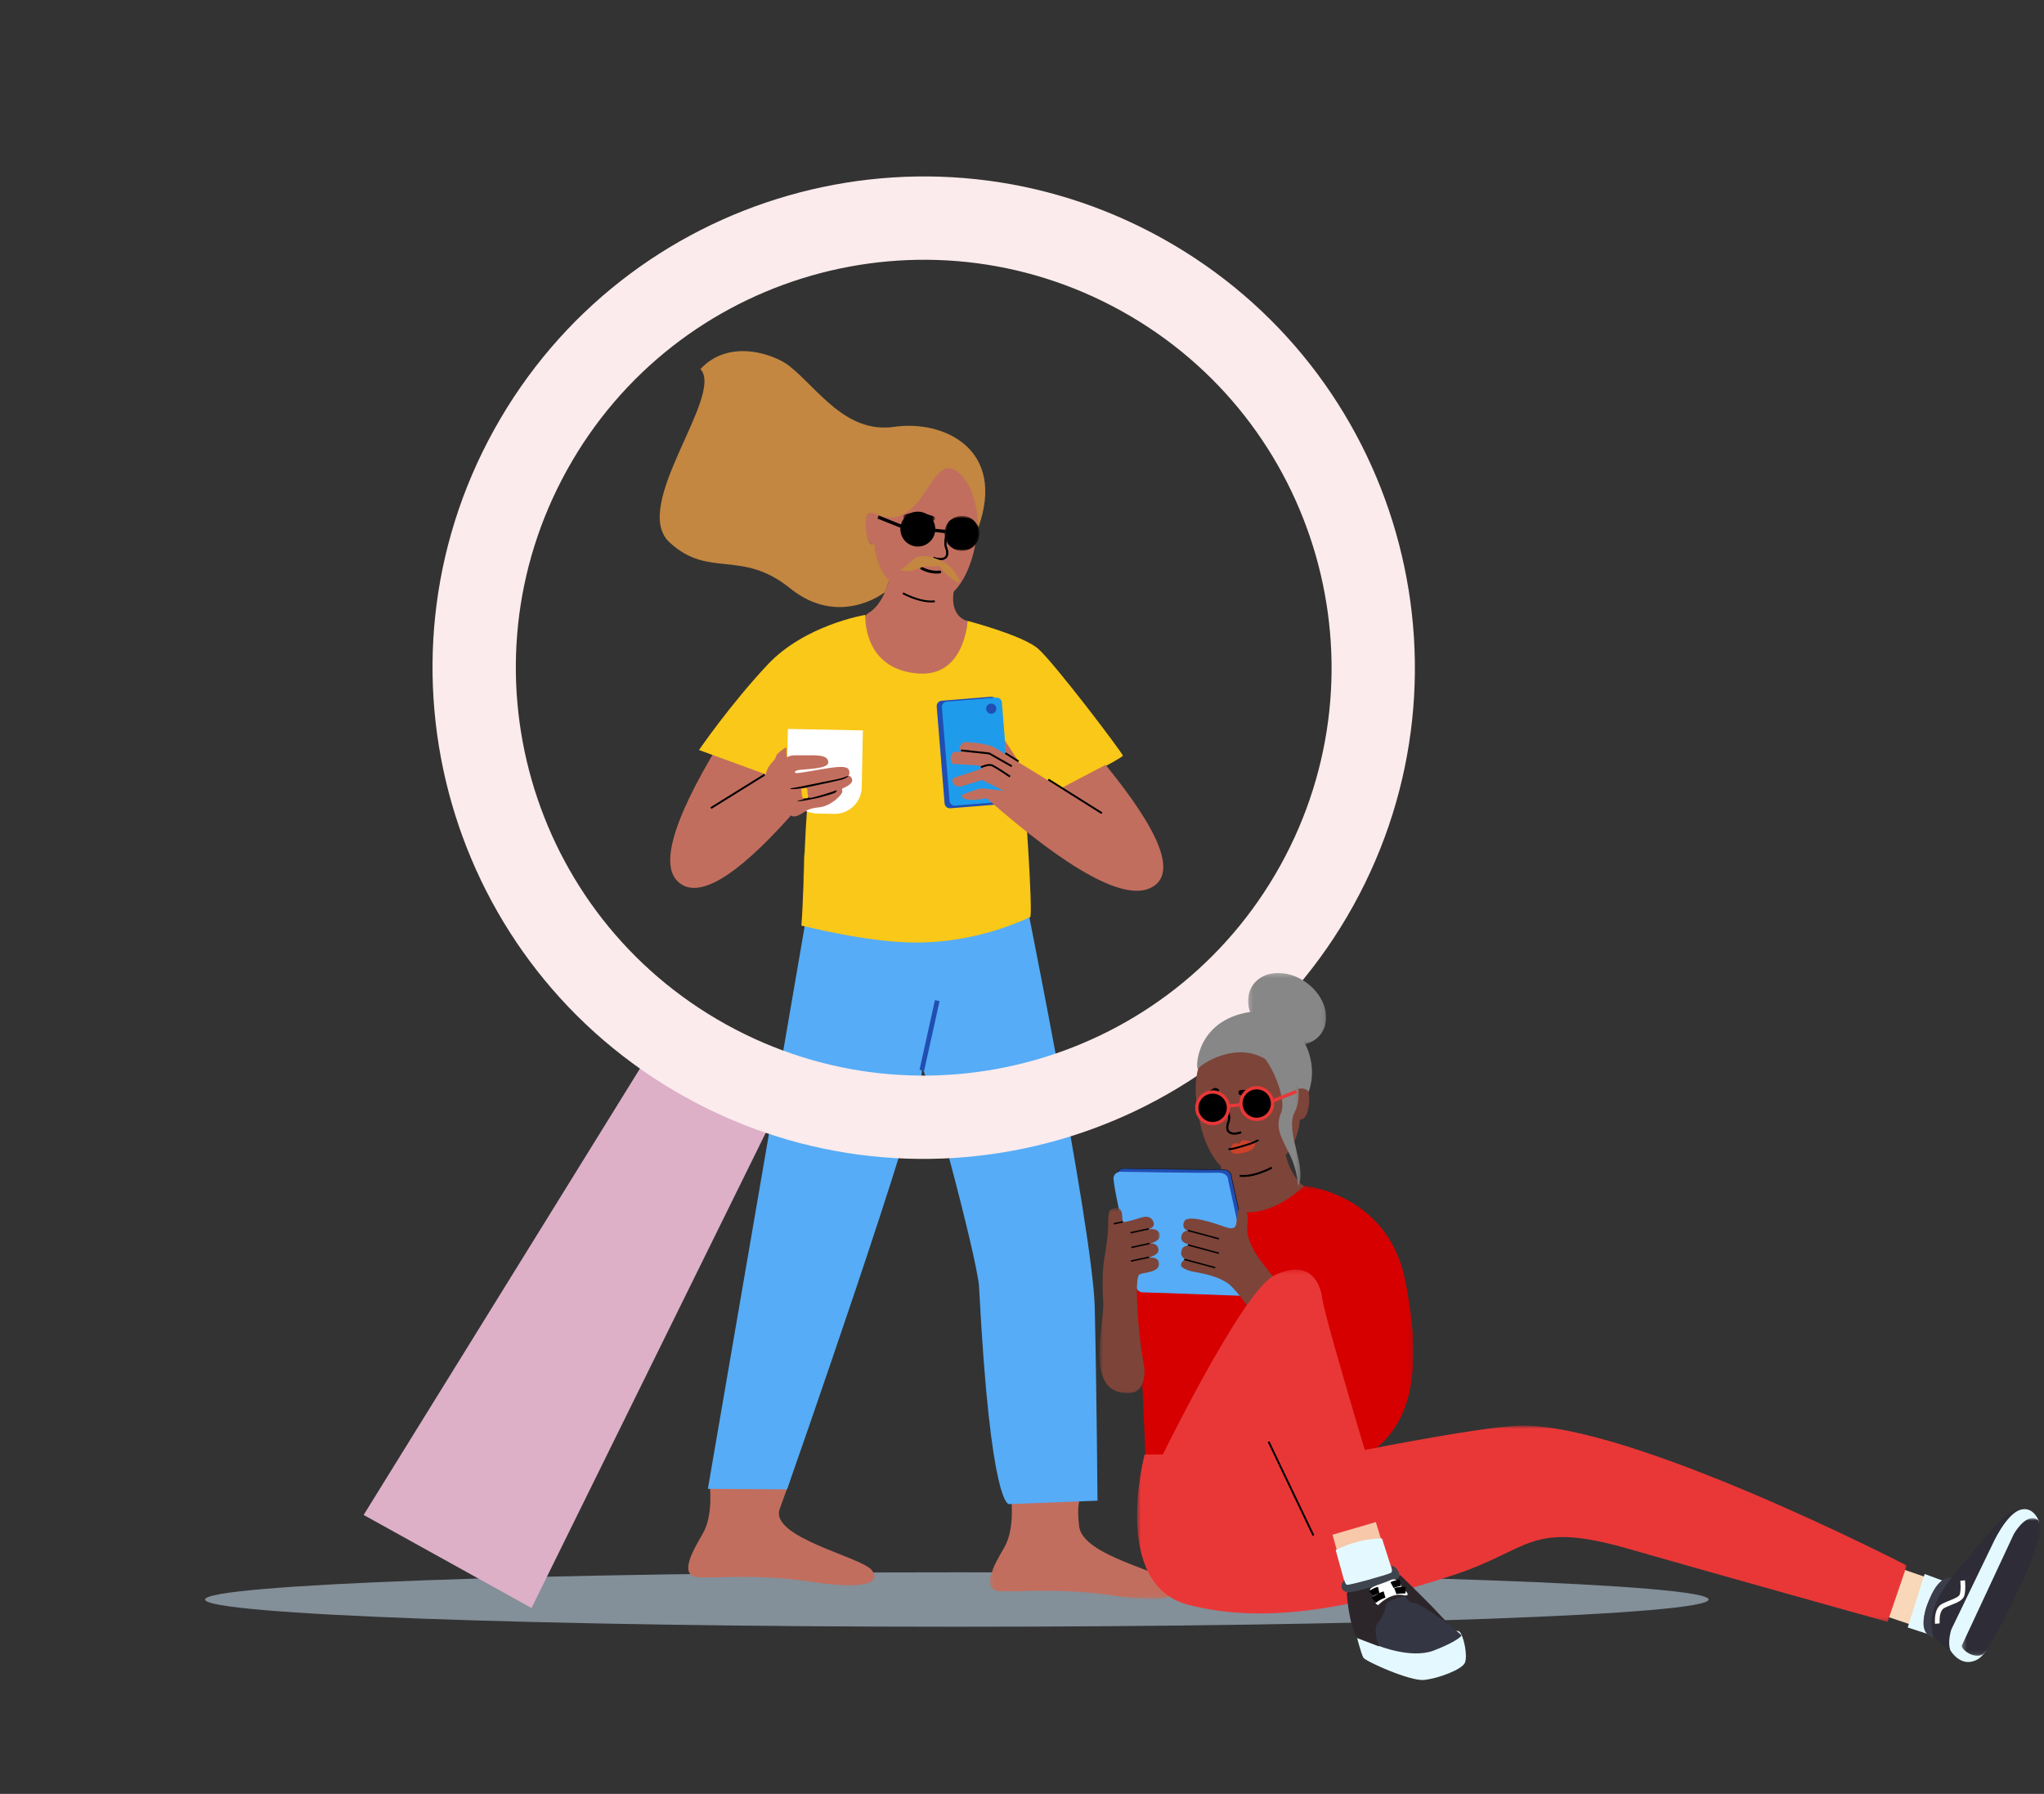 <svg width="490" height="430" viewBox="0 0 490 430" fill="none" xmlns="http://www.w3.org/2000/svg">
<rect x="0" y="0" width="490" height="430" fill="#333333" stroke="none"/>
<path opacity="0.5" d="M229.38 389.934C328.913 389.934 409.601 387.012 409.601 383.409C409.601 379.805 328.913 376.884 229.38 376.884C129.846 376.884 49.158 379.805 49.158 383.409C49.158 387.012 129.846 389.934 229.38 389.934Z" fill="#D5ECFF"/>
<mask id="mask0_523_2709" style="mask-type:alpha" maskUnits="userSpaceOnUse" x="237" y="358" width="45" height="26">
<path fill-rule="evenodd" clip-rule="evenodd" d="M281.898 358.241H237.263V383.31H281.898V358.241Z" fill="white"/>
</mask>
<g mask="url(#mask0_523_2709)">
<path fill-rule="evenodd" clip-rule="evenodd" d="M242.408 359.223C242.408 359.223 243.355 366.395 240.784 370.861C238.212 375.327 234.694 381.282 240.107 381.417C245.52 381.552 254.723 380.605 267.038 382.5C279.353 384.394 283.684 382.77 281.248 379.658C278.812 376.545 259.55 373.011 258.698 365.87C257.878 359.003 259.553 358.241 259.553 358.241L242.408 359.223Z" fill="#C26E5E"/>
</g>
<path fill-rule="evenodd" clip-rule="evenodd" d="M170.128 355.911C170.128 355.911 171.076 363.084 168.504 367.55C165.933 372.015 162.415 377.97 167.828 378.105C173.241 378.241 182.444 377.293 194.759 379.188C207.074 381.083 211.404 379.459 208.968 376.346C206.532 373.234 184.473 368.497 186.909 361.73L189.345 354.964L170.128 355.911Z" fill="#C26E5E"/>
<path fill-rule="evenodd" clip-rule="evenodd" d="M262.441 313.454C262.884 332.49 263.105 359.717 263.105 359.717L241.884 360.538C241.884 360.538 237.456 361.759 234.708 308.472C234.351 301.562 220.547 250.474 220.989 256.536C221.502 263.55 188.681 357 188.681 357L169.694 356.869C186.748 257.788 195.275 208.248 195.275 208.248H244.436C244.436 208.248 261.999 294.417 262.441 313.454Z" fill="#56ACF6"/>
<path d="M224.134 239.726L220.441 256.415L221.539 256.658L225.232 239.969L224.134 239.726Z" fill="#204EB2"/>
<path fill-rule="evenodd" clip-rule="evenodd" d="M213.833 134.676C213.833 134.676 213.418 143.805 208.092 147.028C203.26 149.952 213.497 166.919 224.509 165.907C230.538 165.353 231.95 148.868 231.95 148.868C231.95 148.868 227.083 147.928 228.881 140.505L213.833 134.676Z" fill="#C26E5E"/>
<path fill-rule="evenodd" clip-rule="evenodd" d="M222.651 143.958C215.512 143.095 210.359 138.401 209.638 130.614C207.563 130.944 207.073 125.537 207.651 123.799C208.23 122.06 210.118 123.077 210.118 123.077C210.223 122.802 210.312 122.514 210.385 122.213C213.504 109.421 222.238 109.929 222.238 109.929C238.289 110.765 234.528 127.151 233.611 131.499C232.694 135.846 229.552 144.792 222.651 143.958Z" fill="#C26E5E"/>
<path fill-rule="evenodd" clip-rule="evenodd" d="M174.601 174.724C161.89 194.861 157.88 207.079 162.571 211.378C167.262 215.676 176.211 210.447 189.418 195.691C188.737 192.396 186.98 188.801 184.146 184.906C181.313 181.011 178.131 177.617 174.601 174.724Z" fill="#C26E5E"/>
<path fill-rule="evenodd" clip-rule="evenodd" d="M254.71 189.031L245.432 187.951C245.432 187.951 247.806 219.887 246.914 219.887C246.435 219.887 235.29 225.929 219.672 225.929C207.674 225.929 192.957 221.961 192.335 221.928C192.259 221.923 192.185 221.871 192.114 221.776C192.314 219.573 192.473 215.678 192.633 211.378C192.746 208.361 192.861 205.144 192.992 202.173C193.115 199.409 193.252 196.858 193.418 194.875C194.138 186.23 193.639 178.34 193.639 178.34L190.087 187.982L167.564 179.776C167.564 179.776 175.085 168.815 184.051 159.282C192.946 149.823 207.213 147.424 207.436 147.388C207.437 147.387 207.438 147.387 207.438 147.387C207.438 147.387 206.637 160.436 220.134 161.439C231.355 162.272 231.937 148.822 231.937 148.822C231.937 148.822 245.054 152.247 248.817 155.456C252.58 158.666 269.181 180.579 269.181 181.133C269.181 181.686 254.71 189.031 254.71 189.031Z" fill="#F9C818"/>
<path fill-rule="evenodd" clip-rule="evenodd" d="M192.992 202.173C192.861 205.144 192.746 208.36 192.633 211.377C192.608 209.333 192.689 206.394 192.992 202.173Z" fill="#F9C818"/>
<path fill-rule="evenodd" clip-rule="evenodd" d="M239.63 192.788L227.831 193.747C227.12 193.804 226.497 193.275 226.439 192.564L224.553 169.362C224.495 168.651 225.025 168.028 225.736 167.97L237.535 167.011C238.246 166.953 238.869 167.483 238.927 168.194L240.813 191.395C240.87 192.106 240.341 192.73 239.63 192.788Z" fill="#204EB2"/>
<path fill-rule="evenodd" clip-rule="evenodd" d="M240.832 192.144L228.991 193.107C228.292 193.164 227.678 192.643 227.622 191.943L225.801 169.545C225.744 168.846 226.265 168.232 226.965 168.176L238.806 167.213C239.505 167.156 240.118 167.677 240.175 168.377L241.996 190.775C242.052 191.475 241.531 192.088 240.832 192.144Z" fill="#1F9BEB"/>
<path fill-rule="evenodd" clip-rule="evenodd" d="M238.841 169.767C238.896 170.439 238.395 171.028 237.724 171.082C237.052 171.137 236.463 170.637 236.408 169.965C236.354 169.293 236.854 168.704 237.526 168.65C238.198 168.595 238.787 169.095 238.841 169.767Z" fill="#204EB2"/>
<path fill-rule="evenodd" clip-rule="evenodd" d="M236.504 191.326C236.504 191.326 230.587 192.616 230.549 190.568C230.549 190.568 234.57 188.899 235.48 188.975C236.39 189.051 240.601 189.544 240.601 189.544L235.404 186.965L230.246 188.558C230.246 188.558 229.07 188.633 228.539 187.799C228.008 186.965 228.615 186.471 228.615 186.471L235.366 184.234C235.366 184.234 235.594 183.513 233.887 183.437C232.18 183.361 228.425 183.096 228.425 183.096C228.425 183.096 227.591 182.375 227.97 181.085C228.349 179.796 230.473 180.251 230.473 180.251C230.473 180.251 229.298 179.113 231.08 177.861C231.08 177.861 236.542 178.013 238.552 179.265C240.563 180.516 254.323 188.966 254.323 188.966L265.034 183.34C278.59 199.933 282.186 209.764 275.823 212.832C269.46 215.9 256.354 208.732 236.504 191.326Z" fill="#C26E5E"/>
<path fill-rule="evenodd" clip-rule="evenodd" d="M242.447 183.867L237.069 180.819L230.373 180.102L230.421 179.654L237.164 180.377C237.194 180.38 237.224 180.389 237.251 180.405L242.669 183.475L242.447 183.867Z" fill="black"/>
<path fill-rule="evenodd" clip-rule="evenodd" d="M264.033 195.116L251.18 187.039L251.419 186.658L264.272 194.735L264.033 195.116Z" fill="black"/>
<path fill-rule="evenodd" clip-rule="evenodd" d="M183.439 185.879L170.546 193.891L170.308 193.508L183.202 185.497L183.439 185.879Z" fill="black"/>
<path fill-rule="evenodd" clip-rule="evenodd" d="M242.009 186.338C241.975 186.315 238.606 184.034 237.727 183.667C237.057 183.388 235.716 183.898 235.257 184.118L235.062 183.712C235.137 183.676 236.909 182.839 237.9 183.252C238.82 183.635 242.122 185.87 242.262 185.965L242.009 186.338Z" fill="black"/>
<path fill-rule="evenodd" clip-rule="evenodd" d="M240.854 177.438L244.174 182.516L241.016 180.53L240.854 177.438Z" fill="#C26E5E"/>
<path fill-rule="evenodd" clip-rule="evenodd" d="M244.054 182.706L240.896 180.721L241.136 180.34L244.293 182.325L244.054 182.706Z" fill="black"/>
<path fill-rule="evenodd" clip-rule="evenodd" d="M199.966 195.087L196.013 195.01C191.85 194.928 188.541 191.487 188.623 187.324L188.87 174.724L206.85 175.076L206.582 188.726C206.512 192.31 203.55 195.158 199.966 195.087Z" fill="white"/>
<path fill-rule="evenodd" clip-rule="evenodd" d="M188.476 179.079C188.476 179.079 186.853 180.122 186.332 180.76C185.81 181.397 186.274 181.513 185.115 182.73C183.956 183.947 181.87 187.018 185.521 191.712C189.171 196.406 190.388 196 191.895 195.189C193.402 194.377 193.575 193.798 196.415 193.508C199.254 193.219 201.978 190.437 201.92 189.742L201.862 189.046C201.862 189.046 204.47 188.061 204.296 186.96C204.122 185.859 203.369 185.975 203.369 185.975C203.369 185.975 203.89 185.453 203.485 184.526C203.079 183.599 201.167 183.773 198.965 184.063C196.763 184.352 191.084 185.511 190.736 185.28C190.388 185.048 190.504 184.7 191.837 184.526C193.17 184.352 198.559 184.294 198.559 182.788C198.559 181.281 196.936 180.991 193.807 181.049C190.678 181.107 190.099 180.933 189.345 181.223L188.592 181.513L188.476 179.079Z" fill="#C26E5E"/>
<path fill-rule="evenodd" clip-rule="evenodd" d="M203.414 185.969C203.414 185.969 203.581 185.849 202.341 186.322C201.889 186.494 201.253 186.674 200.356 186.844C196.994 187.482 191.721 188.641 190.099 188.873C188.476 189.104 189.809 189.452 193.518 188.699C197.226 187.945 201.641 186.935 201.839 186.869C202.177 186.756 203.189 186.419 203.414 185.969Z" fill="black"/>
<path fill-rule="evenodd" clip-rule="evenodd" d="M200.644 189.395C200.644 189.395 197.901 190.356 196.551 190.694C195.118 191.052 194.038 191.539 193.748 191.075C193.459 190.611 193.111 190.496 193.111 190.496L192.647 191.017C192.647 191.017 192.726 191.594 192.473 191.654C192.023 191.763 191.141 191.944 191.141 191.944C191.141 191.944 191.151 192.269 193.851 191.706C194.521 191.567 195.764 191.369 196.551 191.144C197.275 190.937 199.891 190.264 200.239 189.974C200.586 189.684 200.644 189.395 200.644 189.395Z" fill="black"/>
<path fill-rule="evenodd" clip-rule="evenodd" d="M192.126 189.104C192.126 189.104 192.083 191.438 192.742 191.401C193.401 191.364 193.632 191.364 193.748 191.19C193.864 191.016 193.574 190.437 193.574 189.799C193.574 189.162 193.574 188.872 193.053 188.93C192.531 188.988 192.184 188.988 192.126 189.104Z" fill="#F9C818"/>
<path d="M227.443 125.17L227.871 125.307L227.829 125.442C227.796 125.551 227.758 125.676 227.718 125.815C227.602 126.213 227.486 126.639 227.378 127.078C227.258 127.566 227.155 128.04 227.075 128.487L227.052 128.619C226.856 129.756 226.829 130.623 227.003 131.09L227.014 131.117C228.012 133.587 226.656 134.84 223.809 133.963L223.723 133.936L223.86 133.507C226.424 134.328 227.452 133.403 226.596 131.285C226.361 130.702 226.397 129.713 226.632 128.407C226.714 127.95 226.819 127.468 226.941 126.971C227.039 126.575 227.142 126.189 227.246 125.825L227.285 125.69C227.309 125.609 227.332 125.533 227.353 125.461L227.408 125.281L227.443 125.17Z" fill="black"/>
<path d="M216.334 142.384L216.554 141.991L216.634 142.035L216.708 142.074C216.82 142.133 216.947 142.198 217.088 142.267L217.149 142.297C217.624 142.528 218.149 142.76 218.709 142.976C219.997 143.472 221.27 143.811 222.454 143.921C222.99 143.971 223.499 143.972 223.975 143.921L224.07 143.91L224.125 144.357C223.588 144.423 223.015 144.425 222.412 144.369C221.182 144.255 219.871 143.906 218.548 143.396C217.975 143.175 217.438 142.938 216.952 142.702L216.769 142.611C216.69 142.572 216.617 142.534 216.549 142.499L216.421 142.431L216.334 142.384Z" fill="black"/>
<path fill-rule="evenodd" clip-rule="evenodd" d="M224.529 137.487C222.406 137.487 220.805 136.515 220.73 136.468C220.572 136.37 220.523 136.162 220.621 136.004C220.719 135.845 220.927 135.796 221.085 135.894C221.117 135.914 222.997 137.043 225.264 136.768C225.447 136.746 225.617 136.877 225.64 137.063C225.662 137.248 225.53 137.416 225.345 137.438C225.066 137.472 224.794 137.487 224.529 137.487Z" fill="black"/>
<path fill-rule="evenodd" clip-rule="evenodd" d="M225.406 134.244C224.951 134.244 224.384 134.155 223.676 133.928L223.813 133.499C225.132 133.921 226.106 133.887 226.556 133.402C226.939 132.99 226.937 132.235 226.549 131.278C226.287 130.628 226.352 129.396 226.742 127.615C227.028 126.312 227.392 125.173 227.396 125.162L227.824 125.3C227.43 126.53 226.507 129.971 226.967 131.109C227.551 132.555 227.245 133.321 226.886 133.708C226.629 133.985 226.182 134.244 225.406 134.244Z" fill="black"/>
<mask id="mask1_523_2709" style="mask-type:alpha" maskUnits="userSpaceOnUse" x="216" y="122" width="9" height="3">
<path fill-rule="evenodd" clip-rule="evenodd" d="M216.543 122.75H224.148V124.931H216.543V122.75Z" fill="white"/>
</mask>
<g mask="url(#mask1_523_2709)">
<path fill-rule="evenodd" clip-rule="evenodd" d="M223.53 124.931C223.462 124.931 223.393 124.92 223.326 124.896C222.669 124.667 220.773 124.058 219.894 123.993C219.066 123.932 217.804 124.341 217.387 124.504C217.069 124.628 216.71 124.471 216.586 124.153C216.461 123.835 216.618 123.476 216.936 123.351C217.007 123.323 218.706 122.664 219.985 122.759C221.206 122.85 223.631 123.692 223.733 123.728C224.056 123.841 224.226 124.193 224.114 124.516C224.025 124.771 223.785 124.931 223.53 124.931Z" fill="black"/>
</g>
<path fill-rule="evenodd" clip-rule="evenodd" d="M233.939 127.044C233.815 127.044 233.69 127.005 233.582 126.927C233.238 126.675 232.176 125.992 231.403 125.863C230.579 125.725 228.684 125.881 228.023 125.952C227.691 125.988 227.393 125.748 227.357 125.417C227.321 125.085 227.561 124.787 227.892 124.751C227.996 124.74 230.446 124.478 231.603 124.671C232.818 124.875 234.237 125.909 234.297 125.953C234.566 126.15 234.624 126.528 234.426 126.797C234.308 126.958 234.125 127.044 233.939 127.044Z" fill="black"/>
<path fill-rule="evenodd" clip-rule="evenodd" d="M221.997 127.661C221.997 128.027 221.701 128.323 221.335 128.323C220.97 128.323 220.674 128.027 220.674 127.661C220.674 127.296 220.97 127 221.335 127C221.701 127 221.997 127.296 221.997 127.661Z" fill="black"/>
<path fill-rule="evenodd" clip-rule="evenodd" d="M230.462 128.413C230.462 128.779 230.165 129.075 229.8 129.075C229.435 129.075 229.139 128.779 229.139 128.413C229.139 128.048 229.435 127.752 229.8 127.752C230.165 127.752 230.462 128.048 230.462 128.413Z" fill="black"/>
<path fill-rule="evenodd" clip-rule="evenodd" d="M189.172 87.684C196.035 93.084 202.672 103.996 214.372 102.308C226.071 100.621 241.398 107.531 234.466 126.632C234.466 126.632 234.734 116.258 228.884 112.658C223.034 109.058 221.122 128.07 209.984 123.233C209.984 123.233 208.184 122.221 207.734 123.795C207.284 125.37 207.593 129.567 208.788 130.393C208.788 130.393 209.084 130.658 209.647 130.433C209.647 130.433 209.983 135.774 213.134 139.066C213.134 139.066 212.346 141.683 212.065 142.077L211.864 142.123C211.864 142.123 201.097 150.457 189.397 141.008C177.697 131.558 169.935 138.758 160.485 129.983C151.035 121.208 173.732 94.741 167.91 88.471C174.885 80.934 185.811 85.039 189.172 87.684Z" fill="#C38741"/>
<path fill-rule="evenodd" clip-rule="evenodd" d="M223.816 126.823C223.816 128.917 222.119 130.614 220.025 130.614C217.932 130.614 216.234 128.917 216.234 126.823C216.234 124.729 217.932 123.032 220.025 123.032C222.119 123.032 223.816 124.729 223.816 126.823Z" fill="black"/>
<path fill-rule="evenodd" clip-rule="evenodd" d="M220.026 123.426C218.153 123.426 216.629 124.95 216.629 126.823C216.629 128.696 218.153 130.22 220.026 130.22C221.899 130.22 223.423 128.696 223.423 126.823C223.423 124.95 221.899 123.426 220.026 123.426ZM220.026 131.008C217.719 131.008 215.842 129.13 215.842 126.823C215.842 124.516 217.719 122.639 220.026 122.639C222.334 122.639 224.211 124.516 224.211 126.823C224.211 129.13 222.334 131.008 220.026 131.008Z" fill="black"/>
<path fill-rule="evenodd" clip-rule="evenodd" d="M234.382 127.847C234.382 129.941 232.685 131.638 230.592 131.638C228.498 131.638 226.801 129.941 226.801 127.847C226.801 125.754 228.498 124.057 230.592 124.057C232.685 124.057 234.382 125.754 234.382 127.847Z" fill="black"/>
<mask id="mask2_523_2709" style="mask-type:alpha" maskUnits="userSpaceOnUse" x="226" y="123" width="9" height="10">
<path fill-rule="evenodd" clip-rule="evenodd" d="M226.408 123.663H234.777V132.032H226.408V123.663Z" fill="white"/>
</mask>
<g mask="url(#mask2_523_2709)">
<path fill-rule="evenodd" clip-rule="evenodd" d="M230.593 124.451C228.72 124.451 227.196 125.974 227.196 127.848C227.196 129.721 228.72 131.245 230.593 131.245C232.466 131.245 233.99 129.721 233.99 127.848C233.99 125.974 232.466 124.451 230.593 124.451ZM230.593 132.032C228.285 132.032 226.408 130.155 226.408 127.848C226.408 125.54 228.285 123.663 230.593 123.663C232.9 123.663 234.777 125.54 234.777 127.848C234.777 130.155 232.9 132.032 230.593 132.032Z" fill="black"/>
</g>
<path fill-rule="evenodd" clip-rule="evenodd" d="M215.976 126.548L210.352 124.298L210.644 123.566L216.269 125.816L215.976 126.548Z" fill="black"/>
<path fill-rule="evenodd" clip-rule="evenodd" d="M226.655 127.811L223.705 127.483L223.792 126.7L226.742 127.029L226.655 127.811Z" fill="black"/>
<path fill-rule="evenodd" clip-rule="evenodd" d="M230.126 139.39C230.126 139.39 229.563 137.811 227.725 135.77C226.712 134.646 221.216 131.958 218.989 134.1C216.763 136.241 215.548 136.667 215.931 136.731C219.68 137.349 220.45 135.671 222.185 135.761C224.124 135.863 225.212 135.652 225.212 135.652C225.718 136.461 226.274 137.052 227.522 138.148C227.937 138.512 229.839 140.276 230.126 139.39Z" fill="#C38741"/>
<path fill-rule="evenodd" clip-rule="evenodd" d="M158.02 248.696L186.926 264.72L127.419 385.441L87.176 363.134L158.02 248.696Z" fill="#DDB0C8"/>
<path fill-rule="evenodd" clip-rule="evenodd" d="M278.513 57.076C335.381 88.598 355.927 160.253 324.405 217.12C292.883 273.988 221.228 294.534 164.361 263.012C107.493 231.49 86.947 159.836 118.469 102.968C149.991 46.1 221.645 25.554 278.513 57.076ZM268.832 74.541C221.61 48.365 162.109 65.427 135.933 112.649C109.758 159.871 126.819 219.372 174.041 245.548C221.264 271.723 280.765 254.662 306.94 207.439C333.116 160.217 316.054 100.716 268.832 74.541Z" fill="#FCEBEC"/>
<path fill-rule="evenodd" clip-rule="evenodd" d="M324.665 321.759L328.715 359.693C328.715 359.693 289.305 369.171 274.936 356.775L273.478 323.38C273.478 323.38 290.541 322.84 324.665 321.759Z" fill="#D60000"/>
<path fill-rule="evenodd" clip-rule="evenodd" d="M307.458 272.373C307.458 272.373 307.873 281.503 313.199 284.725C318.031 287.649 307.794 304.616 296.782 303.604C290.753 303.05 289.341 286.566 289.341 286.566C289.341 286.566 294.208 285.625 292.41 278.203L307.458 272.373Z" fill="#7D4439"/>
<path fill-rule="evenodd" clip-rule="evenodd" d="M298.64 281.655C305.779 280.792 310.932 276.098 311.653 268.311C313.728 268.642 314.218 263.234 313.64 261.497C313.061 259.757 311.173 260.774 311.173 260.774C311.068 260.499 310.979 260.211 310.906 259.911C307.788 247.118 299.053 247.626 299.053 247.626C283.002 248.462 286.763 264.849 287.68 269.196C288.597 273.544 291.739 282.489 298.64 281.655Z" fill="#7D4439"/>
<path fill-rule="evenodd" clip-rule="evenodd" d="M274.905 333.923C277.273 332.959 280.324 329.906 283.975 324.851C286.683 321.102 288.73 317.587 288.75 317.552L288.361 317.326C288.28 317.465 280.214 331.275 274.735 333.506L274.905 333.923Z" fill="#864A56"/>
<mask id="mask3_523_2709" style="mask-type:alpha" maskUnits="userSpaceOnUse" x="270" y="284" width="69" height="70">
<path fill-rule="evenodd" clip-rule="evenodd" d="M338.84 284.252H270.9V353.631H338.84V284.252Z" fill="white"/>
</mask>
<g mask="url(#mask3_523_2709)">
<path fill-rule="evenodd" clip-rule="evenodd" d="M312.743 284.252C312.743 284.252 332.735 286.145 336.857 306.91C340.98 327.676 341.474 352.17 309.706 353.438C277.937 354.706 275.235 349.361 275.258 348.194C275.281 347.026 274.719 327.789 272.131 313.164C269.544 298.539 269.319 290.664 289.119 285.827C289.119 285.827 297.893 297.527 312.743 284.252Z" fill="#D60000"/>
</g>
<path fill-rule="evenodd" clip-rule="evenodd" d="M297.557 292.802L295.194 282.002C295.194 282.002 295.307 280.202 292.494 280.315C289.682 280.427 269.77 280.09 269.77 280.09C269.77 280.09 268.195 279.865 267.745 281.327C267.295 282.79 273.145 307.314 273.145 307.314C273.145 307.314 273.032 309.002 274.945 309.002C276.857 309.002 300.369 309.902 300.369 309.902L297.557 292.802Z" fill="#204EB2"/>
<mask id="mask4_523_2709" style="mask-type:alpha" maskUnits="userSpaceOnUse" x="267" y="280" width="34" height="30">
<path fill-rule="evenodd" clip-rule="evenodd" d="M300.436 280.022H267.665V309.961H300.436V280.022Z" fill="white"/>
</mask>
<g mask="url(#mask4_523_2709)">
<path fill-rule="evenodd" clip-rule="evenodd" d="M297.501 292.812L300.302 309.842C298.891 309.788 276.785 308.945 274.944 308.945C274.356 308.945 273.906 308.782 273.606 308.462C273.162 307.989 273.2 307.324 273.201 307.317L273.201 307.309L273.199 307.3C273.141 307.055 267.358 282.774 267.798 281.343C268.229 279.945 269.699 280.136 269.762 280.145C269.968 280.149 289.715 280.482 292.496 280.37C293.526 280.329 294.274 280.539 294.72 280.993C295.165 281.447 295.138 281.993 295.138 281.998L295.137 282.006L295.139 282.014L297.501 292.812ZM300.436 309.96L297.611 292.789L295.251 281.997C295.253 281.921 295.256 281.381 294.802 280.916C294.334 280.437 293.554 280.217 292.492 280.258C289.713 280.369 269.97 280.036 269.77 280.033C269.761 280.031 268.149 279.819 267.691 281.31C267.243 282.767 272.823 306.207 273.088 307.319C273.084 307.406 273.069 308.053 273.523 308.538C273.845 308.883 274.323 309.057 274.944 309.057C276.834 309.057 300.132 309.948 300.367 309.957L300.436 309.96Z" fill="black"/>
</g>
<path fill-rule="evenodd" clip-rule="evenodd" d="M296.768 293.59L294.405 282.79C294.405 282.79 294.518 280.99 291.705 281.103C288.893 281.215 268.981 280.878 268.981 280.878C268.981 280.878 267.406 280.653 266.956 282.115C266.506 283.578 272.356 308.102 272.356 308.102C272.356 308.102 272.243 309.79 274.156 309.79C276.068 309.79 299.58 310.69 299.58 310.69L296.768 293.59Z" fill="#56ACF6"/>
<path fill-rule="evenodd" clip-rule="evenodd" d="M309.008 310.524C309.008 310.524 302.465 303.068 300.681 299.872C298.896 296.677 298.896 294.813 299.045 293.348C299.194 291.883 299.194 290.152 298.004 289.886C296.815 289.62 296.666 290.286 296.517 291.883C296.369 293.481 296.517 295.079 293.841 294.147C291.165 293.215 284.622 290.951 283.878 292.815C283.135 294.679 284.771 294.946 284.771 294.946C284.771 294.946 283.581 295.079 283.284 296.011C282.986 296.943 283.284 297.609 284.176 298.008C285.068 298.408 285.514 298.541 285.514 298.541C285.514 298.541 283.73 298.274 283.284 299.606C282.838 300.937 283.581 301.603 284.325 301.869C284.325 301.869 283.368 302.023 283.135 303.068C282.986 303.734 283.878 304.133 284.919 304.532C286.326 305.072 290.57 305.198 294.138 307.461C297.707 309.725 306.331 324.504 310.643 329.031C314.955 333.558 319.268 321.841 319.268 321.841C319.268 321.841 313.915 315.051 309.008 310.524Z" fill="#7D4439"/>
<path fill-rule="evenodd" clip-rule="evenodd" d="M292.162 297.106L292.25 296.78L284.815 294.783L284.728 295.109L292.162 297.106Z" fill="black"/>
<path fill-rule="evenodd" clip-rule="evenodd" d="M292.162 300.568L292.25 300.242L284.815 298.245L284.728 298.571L292.162 300.568Z" fill="black"/>
<path fill-rule="evenodd" clip-rule="evenodd" d="M291.27 304.029L291.357 303.703L283.923 301.706L283.835 302.032L291.27 304.029Z" fill="black"/>
<mask id="mask5_523_2709" style="mask-type:alpha" maskUnits="userSpaceOnUse" x="263" y="289" width="16" height="45">
<path fill-rule="evenodd" clip-rule="evenodd" d="M278.057 289.543H263.581V333.977H278.057V289.543Z" fill="white"/>
</mask>
<g mask="url(#mask5_523_2709)">
<path fill-rule="evenodd" clip-rule="evenodd" d="M274.291 327.629C274.291 327.629 273.251 322.303 272.805 315.646C272.358 308.988 272.507 306.059 273.102 305.527C273.697 304.994 277.86 305.127 277.86 302.997C277.86 300.866 274.886 301.532 274.886 301.532C274.886 301.532 278.009 301 277.711 299.402C277.414 297.804 275.63 298.07 275.63 298.07C275.63 298.07 278.455 297.538 278.009 295.807C277.563 294.076 274.886 294.742 274.886 294.742C274.886 294.742 277.414 294.342 276.373 292.611C275.332 290.88 273.548 291.946 271.466 292.478C269.385 293.011 269.236 293.144 269.087 292.345C268.939 291.546 269.236 289.416 267.6 289.549C265.965 289.682 265.667 290.215 265.667 293.144C265.667 296.073 265.221 298.736 264.775 301.399C264.329 304.062 264.18 307.124 264.478 312.051C264.775 316.977 260.612 331.49 268.046 333.621C275.481 335.751 274.291 327.629 274.291 327.629Z" fill="#7D4439"/>
</g>
<path fill-rule="evenodd" clip-rule="evenodd" d="M271.148 302.446L275.521 301.507L275.45 301.177L271.077 302.116L271.148 302.446Z" fill="black"/>
<path fill-rule="evenodd" clip-rule="evenodd" d="M271.252 299.175L275.625 298.235L275.554 297.905L271.181 298.845L271.252 299.175Z" fill="black"/>
<path fill-rule="evenodd" clip-rule="evenodd" d="M271.061 295.656L275.434 294.717L275.363 294.387L270.99 295.326L271.061 295.656Z" fill="black"/>
<path fill-rule="evenodd" clip-rule="evenodd" d="M267.035 293.509L269.191 293.043L269.12 292.713L266.964 293.179L267.035 293.509Z" fill="black"/>
<path fill-rule="evenodd" clip-rule="evenodd" d="M455.535 375.934L452.385 387.505L458.122 389.433L461.722 378.071L455.535 375.934Z" fill="#F8D8B8"/>
<path fill-rule="evenodd" clip-rule="evenodd" d="M461.384 377.284L457.334 390.109L463.184 392.021L467.459 379.534L461.384 377.284Z" fill="#E4F9FF"/>
<path fill-rule="evenodd" clip-rule="evenodd" d="M467.909 378.184C467.909 378.184 467.01 378.184 465.885 378.746C464.76 379.309 458.91 387.071 462.285 391.909C462.285 391.909 462.847 392.246 463.522 392.359C464.197 392.471 465.435 394.496 467.572 395.621C467.572 395.621 467.122 394.158 468.809 389.771C470.497 385.384 480.172 362.097 484.784 361.872C484.784 361.872 482.984 360.409 477.472 366.709C472.265 372.66 467.909 378.184 467.909 378.184Z" fill="#2E2C36"/>
<path fill-rule="evenodd" clip-rule="evenodd" d="M467.571 395.621C467.571 395.621 469.484 398.883 472.521 398.321C475.559 397.758 476.44 394.976 477.462 392.655C478.484 390.333 488.824 364.797 488.824 364.797C488.824 364.797 487.685 361.12 484.568 361.833C480.959 362.659 477.584 370.309 477.584 370.309L467.796 390.558C467.796 390.558 466.784 393.483 467.571 395.621Z" fill="#E4F9FF"/>
<mask id="mask6_523_2709" style="mask-type:alpha" maskUnits="userSpaceOnUse" x="470" y="363" width="20" height="34">
<path fill-rule="evenodd" clip-rule="evenodd" d="M470.271 363.893H489.202V396.915H470.271V363.893Z" fill="white"/>
</mask>
<g mask="url(#mask6_523_2709)">
<path fill-rule="evenodd" clip-rule="evenodd" d="M470.271 394.496L482.759 367.721C482.759 367.721 485.346 363.109 487.934 364.009C490.521 364.909 488.496 369.071 487.596 372.334C486.696 375.596 477.696 394.721 475.334 396.521C473.684 397.778 470.384 395.733 470.271 394.496Z" fill="#2E2C36"/>
</g>
<path fill-rule="evenodd" clip-rule="evenodd" d="M463.522 392.359C463.522 392.359 462.284 389.096 463.747 385.159C465.209 381.221 467.909 378.184 467.909 378.184C467.909 378.184 465.063 377.292 462.661 383.026C460.259 388.759 460.709 391.796 463.522 392.584" fill="#3B3D4A"/>
<path d="M469.937 378.921L471.055 378.797L471.068 378.924L471.081 379.08C471.086 379.135 471.09 379.193 471.094 379.253C471.138 379.889 471.148 380.551 471.105 381.176C471.074 381.618 471.017 382.019 470.93 382.37C470.787 382.942 470.385 383.391 469.761 383.782L469.695 383.823C469.306 384.059 468.878 384.256 468.169 384.543L467.441 384.833C466.799 385.092 466.406 385.269 466.044 385.472C465.582 385.73 465.269 386.283 465.102 387.069C464.977 387.656 464.948 388.287 464.978 388.856L464.983 388.946C464.985 388.986 464.988 389.022 464.991 389.055L464.997 389.118L463.878 389.241L463.87 389.151C463.867 389.121 463.865 389.086 463.862 389.047L463.86 389.017C463.817 388.331 463.845 387.569 464.001 386.835C464.229 385.763 464.698 384.936 465.494 384.49C465.907 384.258 466.335 384.066 467.016 383.792L467.563 383.574C469.111 382.956 469.719 382.575 469.838 382.098C469.908 381.817 469.956 381.479 469.983 381.098C470.022 380.532 470.012 379.918 469.972 379.33L469.964 379.221C469.961 379.186 469.959 379.153 469.956 379.12L469.939 378.937L469.937 378.921Z" fill="white"/>
<path fill-rule="evenodd" clip-rule="evenodd" d="M325.051 391.54C325.051 391.54 326.286 396.477 326.855 397.363C327.424 398.249 337.995 403.01 341.368 402.685C344.742 402.359 350.413 400.212 351.157 398.596C351.9 396.98 350.899 391.99 349.831 391.072C348.762 390.154 325.051 391.54 325.051 391.54Z" fill="#E4F9FF"/>
<mask id="mask7_523_2709" style="mask-type:alpha" maskUnits="userSpaceOnUse" x="272" y="341" width="186" height="48">
<path fill-rule="evenodd" clip-rule="evenodd" d="M272.58 341.721H457.11V388.758H272.58V341.721Z" fill="white"/>
</mask>
<g mask="url(#mask7_523_2709)">
<path fill-rule="evenodd" clip-rule="evenodd" d="M274.4 348.654C274.4 348.654 266.088 379.871 284.988 384.708C303.888 389.546 325.008 385.172 348.212 377.621C367.224 371.433 366.436 364.346 390.624 371.321C407.931 376.312 452.497 388.758 452.497 388.758L457.11 375.258C457.11 375.258 390.624 340.947 364.187 341.734C354.285 342.029 323.104 348.37 323.104 348.37L274.4 348.654Z" fill="#E93737"/>
</g>
<mask id="mask8_523_2709" style="mask-type:alpha" maskUnits="userSpaceOnUse" x="276" y="304" width="57" height="66">
<path fill-rule="evenodd" clip-rule="evenodd" d="M276.852 304.322H332.35V369.409H276.852V304.322Z" fill="white"/>
</mask>
<g mask="url(#mask8_523_2709)">
<path fill-rule="evenodd" clip-rule="evenodd" d="M276.852 352.503C276.852 352.503 297.588 309.56 305.463 305.735C313.337 301.91 316.375 306.523 317.05 311.585C317.725 316.647 332.35 364.796 332.35 364.796L314.912 369.409L276.852 352.503Z" fill="#E93737"/>
</g>
<path d="M304.316 345.463L315.059 367.945L314.653 368.139L303.91 345.657L304.316 345.463Z" fill="black"/>
<path fill-rule="evenodd" clip-rule="evenodd" d="M329.825 364.843L331.143 369.158C325.904 369.153 321.755 371.538 320.621 372.106L319.438 367.875L329.825 364.843Z" fill="#F7C8A9"/>
<path fill-rule="evenodd" clip-rule="evenodd" d="M334.034 377.315L322.577 380.162L320.199 371.547C320.199 371.547 320.231 371.532 320.424 371.434C321.558 370.866 326.063 368.766 331.302 368.771" fill="#E4F9FF"/>
<path fill-rule="evenodd" clip-rule="evenodd" d="M330.254 394.419C330.254 394.419 338.281 397.725 343.718 395.631C349.155 393.537 350.406 392.142 350.375 392.004C350.344 391.866 341.347 384.102 339.576 383.342C337.804 382.583 333.241 379.265 331.426 382.137C329.611 385.008 326.906 387.211 327.255 389.306C327.604 391.4 330.254 394.419 330.254 394.419Z" fill="#353644"/>
<path fill-rule="evenodd" clip-rule="evenodd" d="M322.846 381.752C322.846 381.752 323.288 389.18 325.299 392.638L330.551 394.642C330.551 394.642 329.034 390.643 330.278 389.059C331.521 387.475 332.234 385.721 332.251 384.703C332.268 383.685 336.805 382.518 336.805 382.518C336.805 382.518 337.561 384.231 338.912 384.217C340.262 384.202 347.219 389.256 347.219 389.256C347.219 389.256 345.517 387.46 343.731 385.544C341.945 383.629 335.687 377.555 335.687 377.555L322.846 381.752Z" fill="#2C262B"/>
<path fill-rule="evenodd" clip-rule="evenodd" d="M322.246 378.737C322.246 378.737 321.127 379.912 321.838 381.02C322.549 382.128 324.939 381.475 327.219 380.846C329.499 380.217 334.961 378.87 335.361 378.088C335.762 377.306 335.037 375.624 333.572 375.263C333.572 375.263 334.003 376.665 333.394 377.033C332.785 377.4 323.251 380.125 322.847 379.87C322.444 379.615 322.246 378.737 322.246 378.737Z" fill="#3E454F"/>
<path fill-rule="evenodd" clip-rule="evenodd" d="M330.403 384.741C330.403 384.741 333.371 381.535 336.68 382.404C336.68 382.404 337.767 382.62 337.374 381.902C336.982 381.183 336.408 381.197 336.408 381.197C336.408 381.197 336.479 380.489 335.881 380.393C335.881 380.393 336.062 379.66 335.244 379.614C335.244 379.614 334.983 377.943 333.216 378.802C331.45 379.662 328.023 380.318 328.465 381.257C328.907 382.195 329.162 381.792 329.162 381.792C329.162 381.792 328.956 382.415 329.434 382.999C329.911 383.583 329.837 383.254 329.837 383.254C329.837 383.254 329.292 384.415 330.403 384.741Z" fill="white"/>
<path d="M328.748 382C328.748 382 329.417 381.388 330.515 381.141" stroke="black" stroke-width="1.574"/>
<path d="M335.658 379.405C335.658 379.405 334.426 379.567 333.707 379.96" stroke="black" stroke-width="1.574"/>
<path d="M336.934 381.168C336.934 381.168 335.238 381.115 334.494 381.398" stroke="black" stroke-width="1.574"/>
<path d="M329.338 383.597C329.338 383.597 330.397 382.667 331.908 382.211" stroke="black" stroke-width="1.574"/>
<path fill-rule="evenodd" clip-rule="evenodd" d="M300.941 273.717C300.941 273.717 301.217 275.49 298.769 276.159C296.321 276.827 295.162 276.666 295.055 275.518C295.055 275.518 295.278 274.216 295.854 274.081C296.43 273.946 297.084 274.178 297.084 274.178C297.084 274.178 297.56 273.327 298.181 273.321C298.802 273.315 300.122 273.859 300.941 273.717Z" fill="#CE4129"/>
<path fill-rule="evenodd" clip-rule="evenodd" d="M296.691 275.296C298.475 274.798 300.603 274.171 301.238 273.734C301.7 273.415 301.892 273.452 301.894 273.452C301.894 273.452 301.654 272.901 300.982 273.363C300.329 273.814 297.5 274.603 296.57 274.863C294.944 275.316 294.783 275.252 294.578 275.171L294.412 275.588C294.61 275.668 294.792 275.707 295.184 275.652C295.505 275.607 295.966 275.499 296.691 275.296Z" fill="black"/>
<path fill-rule="evenodd" clip-rule="evenodd" d="M298.067 282.068C299.625 282.068 301.236 281.613 302.392 281.193C303.872 280.655 304.946 280.056 304.957 280.05L304.792 279.756C304.75 279.779 300.577 282.092 297.242 281.682L297.201 282.017C297.485 282.052 297.775 282.068 298.067 282.068Z" fill="black"/>
<path d="M293.85 262.869L293.422 263.007L293.464 263.141C293.497 263.25 293.535 263.376 293.575 263.515C293.691 263.912 293.807 264.338 293.915 264.777C294.035 265.266 294.138 265.739 294.218 266.186L294.241 266.318C294.437 267.455 294.464 268.323 294.29 268.789L294.279 268.816C293.281 271.287 294.637 272.54 297.484 271.662L297.57 271.635L297.433 271.206C294.869 272.027 293.841 271.103 294.697 268.985C294.932 268.402 294.896 267.412 294.661 266.106C294.579 265.649 294.474 265.167 294.352 264.67C294.254 264.274 294.151 263.888 294.047 263.524L294.007 263.389C293.984 263.308 293.961 263.232 293.94 263.161L293.885 262.98L293.85 262.869Z" fill="black"/>
<path d="M304.959 280.083L304.739 279.69L304.658 279.734L304.585 279.773C304.473 279.832 304.346 279.897 304.205 279.966L304.144 279.996C303.669 280.228 303.144 280.459 302.584 280.675C301.296 281.172 300.023 281.511 298.839 281.621C298.303 281.67 297.794 281.672 297.318 281.62L297.223 281.61L297.168 282.056C297.705 282.122 298.278 282.125 298.881 282.069C300.111 281.954 301.422 281.605 302.745 281.095C303.318 280.874 303.855 280.638 304.341 280.401L304.524 280.31C304.603 280.271 304.676 280.233 304.744 280.198L304.871 280.131L304.959 280.083Z" fill="black"/>
<path fill-rule="evenodd" clip-rule="evenodd" d="M295.887 271.942C296.342 271.942 296.909 271.853 297.617 271.626L297.48 271.198C296.161 271.62 295.187 271.585 294.737 271.1C294.354 270.688 294.356 269.933 294.744 268.976C295.006 268.326 294.941 267.094 294.551 265.313C294.265 264.01 293.901 262.872 293.897 262.86L293.469 262.998C293.863 264.228 294.786 267.669 294.326 268.807C293.742 270.254 294.048 271.019 294.407 271.407C294.664 271.683 295.111 271.942 295.887 271.942Z" fill="black"/>
<path fill-rule="evenodd" clip-rule="evenodd" d="M298.945 265.863C299.027 265.863 299.109 265.834 299.173 265.774C299.178 265.77 299.734 265.276 300.538 265.306C301.369 265.337 301.921 265.743 301.926 265.748C302.075 265.859 302.286 265.83 302.398 265.682C302.51 265.533 302.482 265.323 302.335 265.21C302.306 265.188 301.617 264.671 300.562 264.632C299.477 264.593 298.748 265.249 298.717 265.277C298.58 265.403 298.57 265.616 298.697 265.754C298.763 265.826 298.854 265.863 298.945 265.863Z" fill="black"/>
<path fill-rule="evenodd" clip-rule="evenodd" d="M304.679 264.181C304.679 264.181 303.393 262.643 302.232 261.994C301.515 261.593 297.09 260.735 296.928 261.642C296.77 262.526 297.225 262.556 298.99 262.844C300.754 263.131 301.581 263.202 302.508 263.638C303.435 264.073 304.482 264.667 304.679 264.181Z" fill="black"/>
<path fill-rule="evenodd" clip-rule="evenodd" d="M287.611 265.264C287.611 265.264 287.448 264.331 287.672 263.722C287.897 263.113 290.675 260.579 291.49 260.799C292.785 261.15 292.319 261.77 290.679 262.873C289.361 263.76 288.835 264.101 288.338 264.726C287.658 265.579 287.709 265.402 287.611 265.264Z" fill="black"/>
<path fill-rule="evenodd" clip-rule="evenodd" d="M289.482 266.891C289.564 266.891 289.645 266.862 289.71 266.802C289.714 266.799 290.271 266.304 291.074 266.334C291.903 266.365 292.456 266.771 292.461 266.775C292.61 266.888 292.821 266.86 292.935 266.712C293.048 266.564 293.019 266.352 292.871 266.239C292.843 266.217 292.154 265.699 291.099 265.66C290.014 265.621 289.284 266.277 289.254 266.305C289.116 266.431 289.107 266.645 289.233 266.782C289.3 266.854 289.391 266.891 289.482 266.891Z" fill="black"/>
<path fill-rule="evenodd" clip-rule="evenodd" d="M311.248 260.974C311.248 260.974 310.235 257.036 302.192 253.268C295.567 250.164 288.017 254.955 287.229 256.192C286.649 257.105 286.104 245.505 298.367 242.805C308.765 240.516 317.21 251.749 313.723 261.761C313.723 261.761 313.273 260.636 311.248 260.974Z" fill="#878787"/>
<mask id="mask9_523_2709" style="mask-type:alpha" maskUnits="userSpaceOnUse" x="299" y="233" width="19" height="18">
<path fill-rule="evenodd" clip-rule="evenodd" d="M317.916 233.224H299.203V250.56H317.916V233.224Z" fill="white"/>
</mask>
<g mask="url(#mask9_523_2709)">
<path fill-rule="evenodd" clip-rule="evenodd" d="M300.41 236.021C297.873 239.543 299.464 245.027 303.965 248.269C308.466 251.511 314.171 251.285 316.708 247.763C319.246 244.24 317.654 238.757 313.154 235.514C308.653 232.272 302.948 232.499 300.41 236.021Z" fill="#878787"/>
</g>
<mask id="mask10_523_2709" style="mask-type:alpha" maskUnits="userSpaceOnUse" x="301" y="252" width="11" height="33">
<path fill-rule="evenodd" clip-rule="evenodd" d="M311.773 252.48H301.966V284.413H311.773V252.48Z" fill="white"/>
</mask>
<g mask="url(#mask10_523_2709)">
<path fill-rule="evenodd" clip-rule="evenodd" d="M309.728 254.618C309.728 254.618 312.845 261.929 310.368 266.601C307.89 271.273 313.633 280.145 311.124 284.413C311.124 284.413 311.283 280.895 309.018 276.411C306.753 271.927 305.729 270.068 307.144 266.606C308.56 263.145 304.367 253.949 301.966 252.48L309.728 254.618Z" fill="#878787"/>
</g>
<path fill-rule="evenodd" clip-rule="evenodd" d="M297.477 264.52C297.477 266.614 299.174 268.311 301.268 268.311C303.361 268.311 305.059 266.614 305.059 264.52C305.059 262.427 303.361 260.729 301.268 260.729C299.174 260.729 297.477 262.427 297.477 264.52Z" fill="black"/>
<path fill-rule="evenodd" clip-rule="evenodd" d="M301.267 261.123C303.14 261.123 304.664 262.647 304.664 264.52C304.664 266.394 303.14 267.917 301.267 267.917C299.394 267.917 297.87 266.394 297.87 264.52C297.87 262.647 299.394 261.123 301.267 261.123ZM301.267 268.705C303.574 268.705 305.451 266.828 305.451 264.52C305.451 262.213 303.574 260.336 301.267 260.336C298.959 260.336 297.082 262.213 297.082 264.52C297.082 266.828 298.959 268.705 301.267 268.705Z" fill="#E93737"/>
<path fill-rule="evenodd" clip-rule="evenodd" d="M286.911 265.545C286.911 267.638 288.608 269.335 290.701 269.335C292.795 269.335 294.492 267.638 294.492 265.545C294.492 263.451 292.795 261.754 290.701 261.754C288.608 261.754 286.911 263.451 286.911 265.545Z" fill="black"/>
<path fill-rule="evenodd" clip-rule="evenodd" d="M290.7 262.148C292.573 262.148 294.097 263.672 294.097 265.545C294.097 267.418 292.573 268.942 290.7 268.942C288.827 268.942 287.303 267.418 287.303 265.545C287.303 263.672 288.827 262.148 290.7 262.148ZM290.7 269.729C293.008 269.729 294.885 267.852 294.885 265.545C294.885 263.238 293.008 261.36 290.7 261.36C288.393 261.36 286.516 263.238 286.516 265.545C286.516 267.852 288.393 269.729 290.7 269.729Z" fill="#E93737"/>
<path fill-rule="evenodd" clip-rule="evenodd" d="M305.317 264.245L310.941 261.995L310.649 261.264L305.024 263.514L305.317 264.245Z" fill="#E93737"/>
<path fill-rule="evenodd" clip-rule="evenodd" d="M294.638 265.508L297.588 265.18L297.501 264.397L294.551 264.726L294.638 265.508Z" fill="#E93737"/>
</svg>
